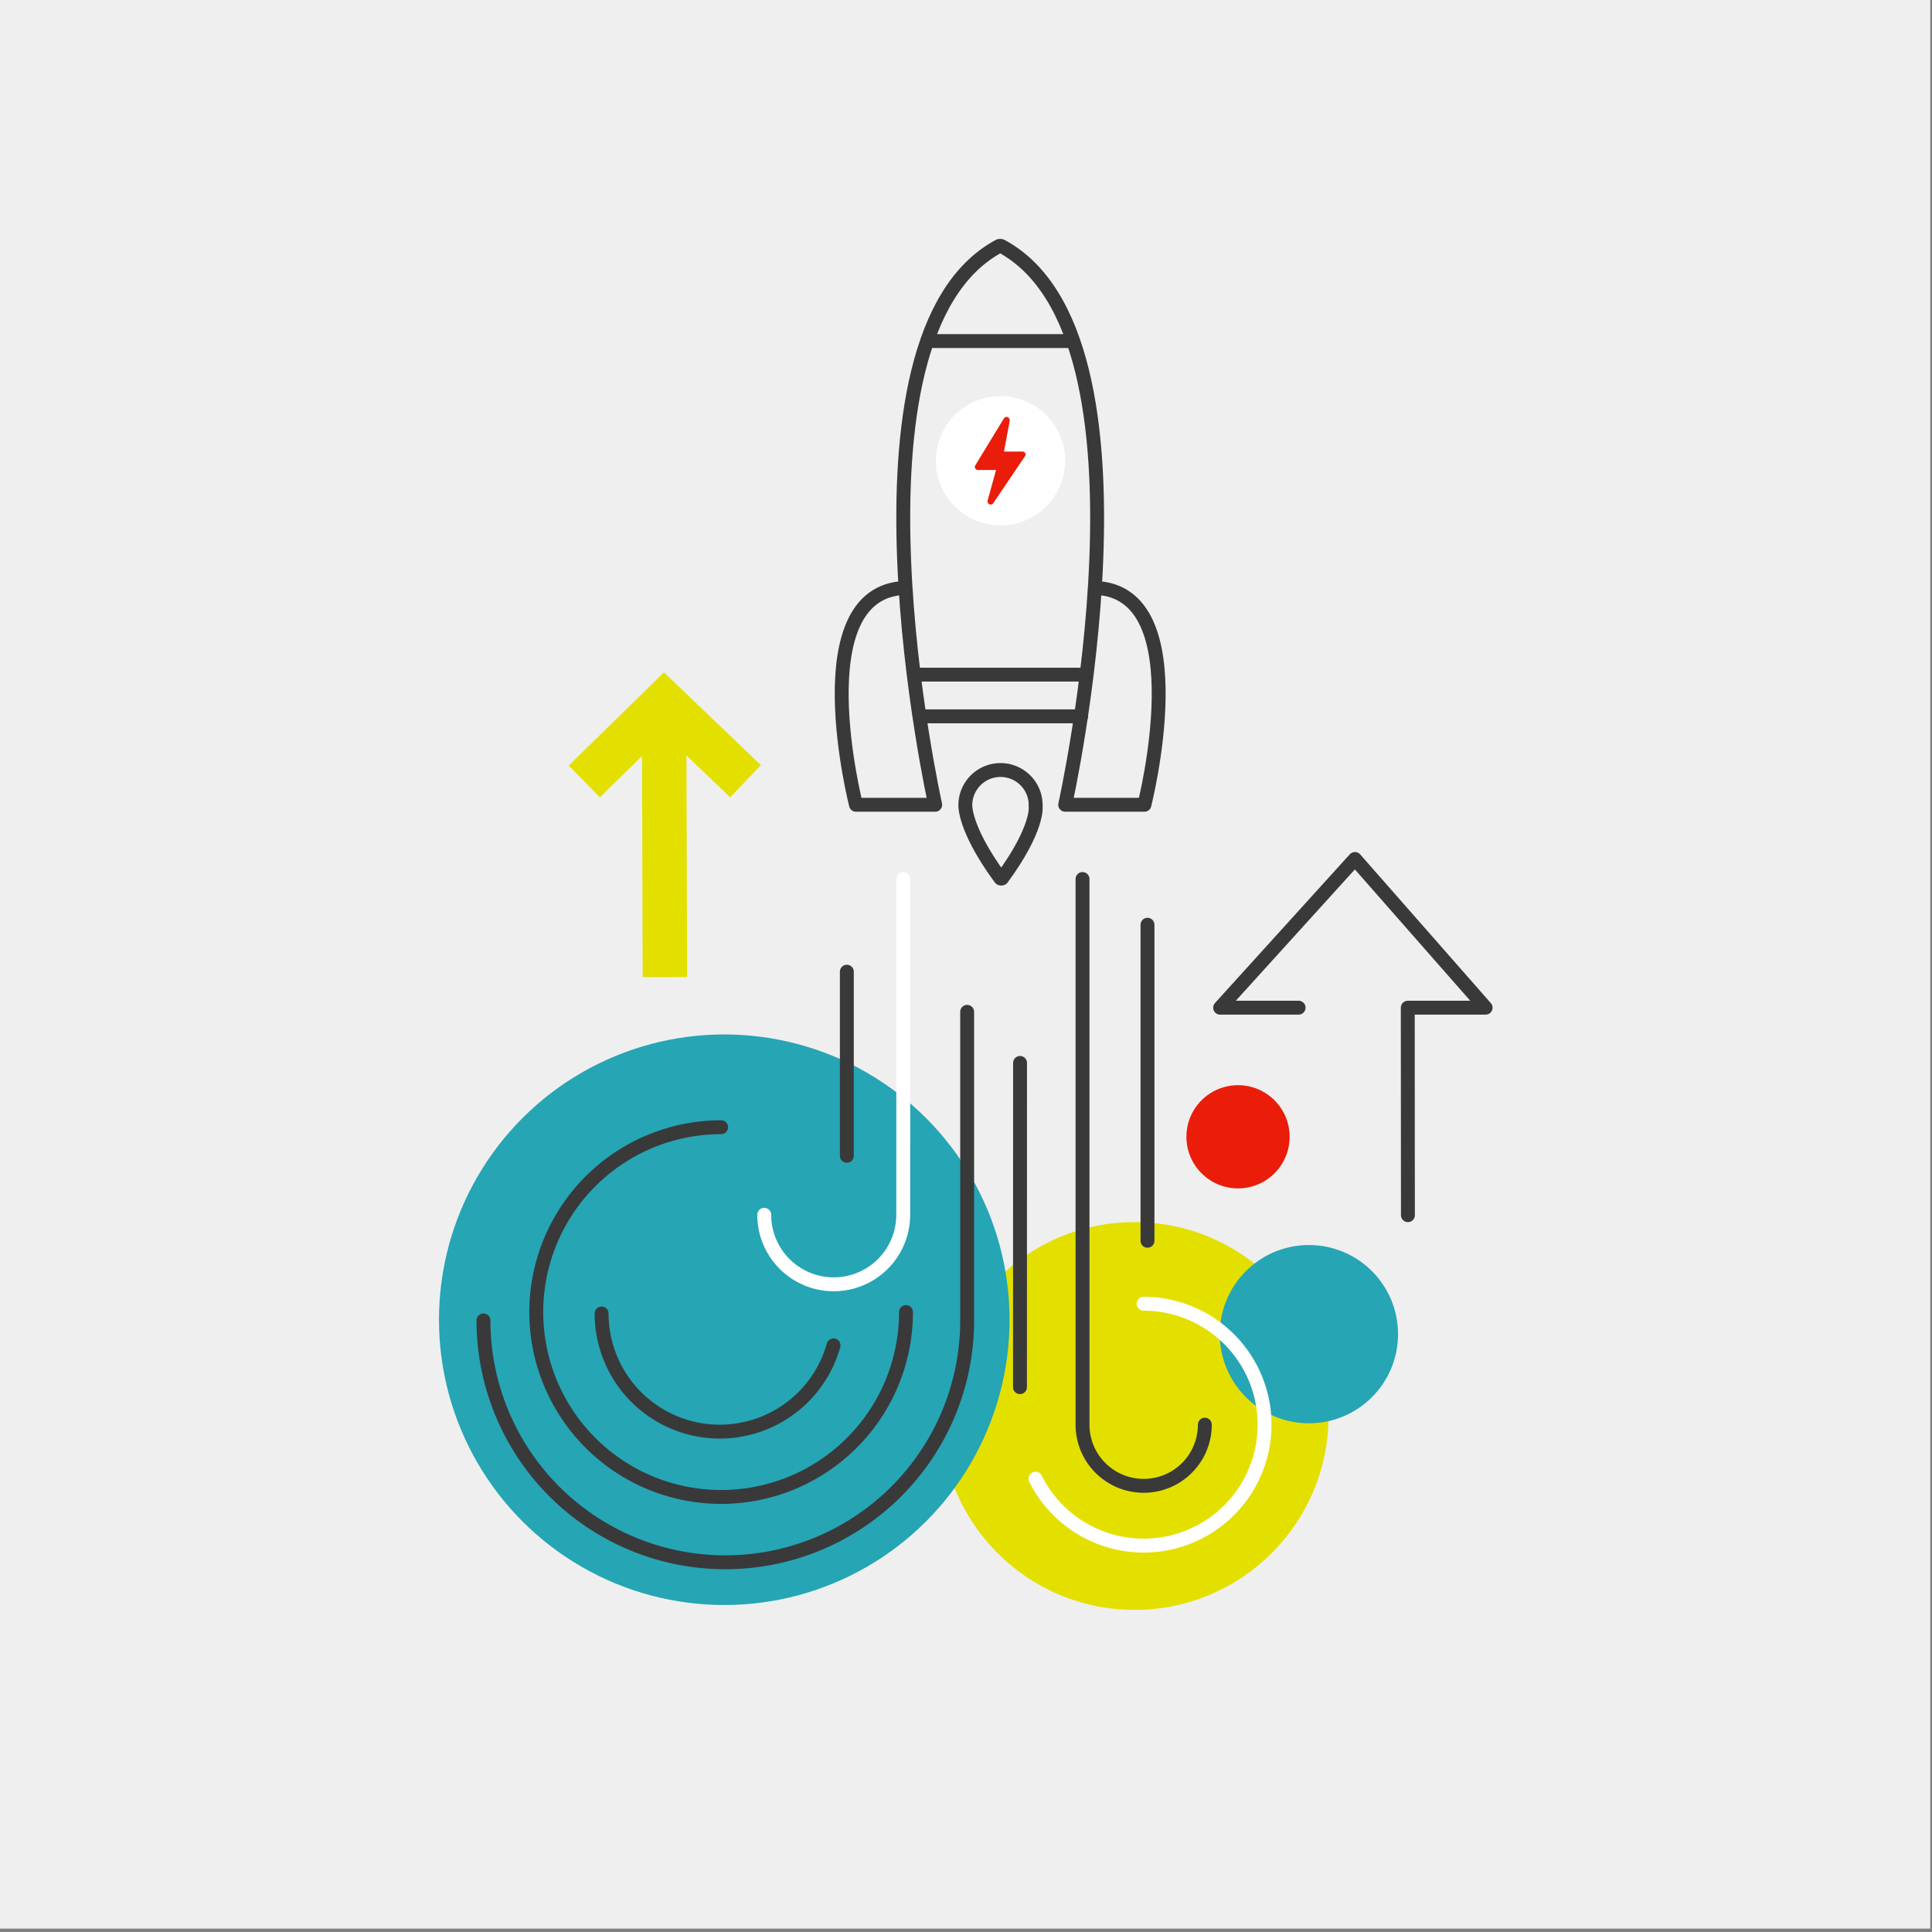 <svg id="Layer_1" data-name="Layer 1" xmlns="http://www.w3.org/2000/svg" viewBox="0 0 1390 1390">
  <rect x="0" y="0" width="1390" height="1390" fill="#808080" stroke="none"/>
  <rect x="-0.25" y="-1.454" width="1389" height="1389" fill="#efefef"/>
  <circle cx="816.333" cy="1018.75" r="139.5" fill="#e3e000"/>
  <circle cx="941.708" cy="959.875" r="64.125" fill="#26a5b4"/>
  <circle cx="890.708" cy="817.875" r="37.125" fill="#ea1c0a"/>
  <circle cx="521.083" cy="949.5" r="205.25" fill="#26a5b4"/>
  <path d="M719.361,177h-.528c-121,65-46,402-46,402h-57s-39-153,35-156" fill="none" stroke="#39393a" stroke-linecap="round" stroke-linejoin="round" stroke-width="10"/>
  <path d="M719.833,177h.528c121,65,46,402,46,402h57s39-153-35-156" fill="none" stroke="#39393a" stroke-linecap="round" stroke-linejoin="round" stroke-width="10"/>
  <circle cx="719.833" cy="331.5" r="46.5" fill="#fff"/>
  <line x1="670.293" y1="245.367" x2="769.833" y2="245.367" fill="none" stroke="#39393a" stroke-linecap="round" stroke-linejoin="round" stroke-width="10"/>
  <line x1="659.833" y1="485.367" x2="778.833" y2="485.367" fill="none" stroke="#39393a" stroke-linecap="round" stroke-linejoin="round" stroke-width="10"/>
  <line x1="664.833" y1="515.367" x2="777.833" y2="515.367" fill="none" stroke="#39393a" stroke-linecap="round" stroke-linejoin="round" stroke-width="10"/>
  <path d="M712.763,363a2.319,2.319,0,0,1-.945-.216,2.27,2.27,0,0,1-1.26-2.669l6.068-21.983H703.661a2.24,2.24,0,0,1-1.99-1.078,2.126,2.126,0,0,1,0-2.2L722.345,300.9a2.247,2.247,0,0,1,.547-.514A2.3,2.3,0,0,1,723.92,300h.3a2.27,2.27,0,0,1,2.221,2.288v.6l-4.1,21.983h13.263A2.224,2.224,0,0,1,737.615,326a2.123,2.123,0,0,1-.15,2.188l-22.829,33.821a2.289,2.289,0,0,1-1.873,1" fill="#ea1c0a"/>
  <g>
    <path d="M745.129,579.3a25.3,25.3,0,0,0-50.6,0s-1.054,16.865,25.3,52.7" fill="none" stroke="#39393a" stroke-linecap="round" stroke-linejoin="round" stroke-width="10"/>
    <path d="M745.129,580.351s2.1,15.811-24.249,51.649" fill="none" stroke="#39393a" stroke-linecap="round" stroke-linejoin="round" stroke-width="10"/>
  </g>
  <path d="M549.833,874a50,50,0,0,0,100,0l.041-241.586" fill="none" stroke="#fff" stroke-linecap="round" stroke-linejoin="round" stroke-width="10"/>
  <path d="M866.833,1025a44,44,0,0,1-88,0V632.414" fill="none" stroke="#39393a" stroke-linecap="round" stroke-linejoin="round" stroke-width="10"/>
  <line x1="609.272" y1="699.105" x2="609.272" y2="831.543" fill="none" stroke="#39393a" stroke-linecap="round" stroke-linejoin="round" stroke-width="10"/>
  <line x1="733.885" y1="764.739" x2="733.833" y2="998" fill="none" stroke="#39393a" stroke-linecap="round" stroke-linejoin="round" stroke-width="10"/>
  <path d="M347.833,950a174,174,0,0,0,348,0V727.983" fill="none" stroke="#39393a" stroke-linecap="round" stroke-linejoin="round" stroke-width="10"/>
  <line x1="825.579" y1="665.311" x2="825.579" y2="892.677" fill="none" stroke="#39393a" stroke-linecap="round" stroke-linejoin="round" stroke-width="10"/>
  <path d="M822.833,938a87,87,0,1,1-77.854,125.873" fill="none" stroke="#fff" stroke-linecap="round" stroke-linejoin="round" stroke-width="10"/>
  <path d="M599.694,967.966A85.013,85.013,0,0,1,432.833,945" fill="none" stroke="#39393a" stroke-linecap="round" stroke-linejoin="round" stroke-width="10"/>
  <path d="M651.833,944a133,133,0,1,1-133-133" fill="none" stroke="#39393a" stroke-linecap="round" stroke-linejoin="round" stroke-width="10"/>
  <polyline points="431.833 551 477.833 506 524.833 551" fill="none" stroke="#e3e000" stroke-linecap="square" stroke-miterlimit="10" stroke-width="32"/>
  <line x1="477.833" y1="526" x2="478.333" y2="687" fill="none" stroke="#e3e000" stroke-linecap="square" stroke-linejoin="round" stroke-width="32"/>
  <polyline points="934.291 724.983 877.833 725 974.833 618 1068.833 725 1012.833 725 1012.939 874.277" fill="none" stroke="#39393a" stroke-linecap="round" stroke-linejoin="round" stroke-width="10"/>
</svg>
